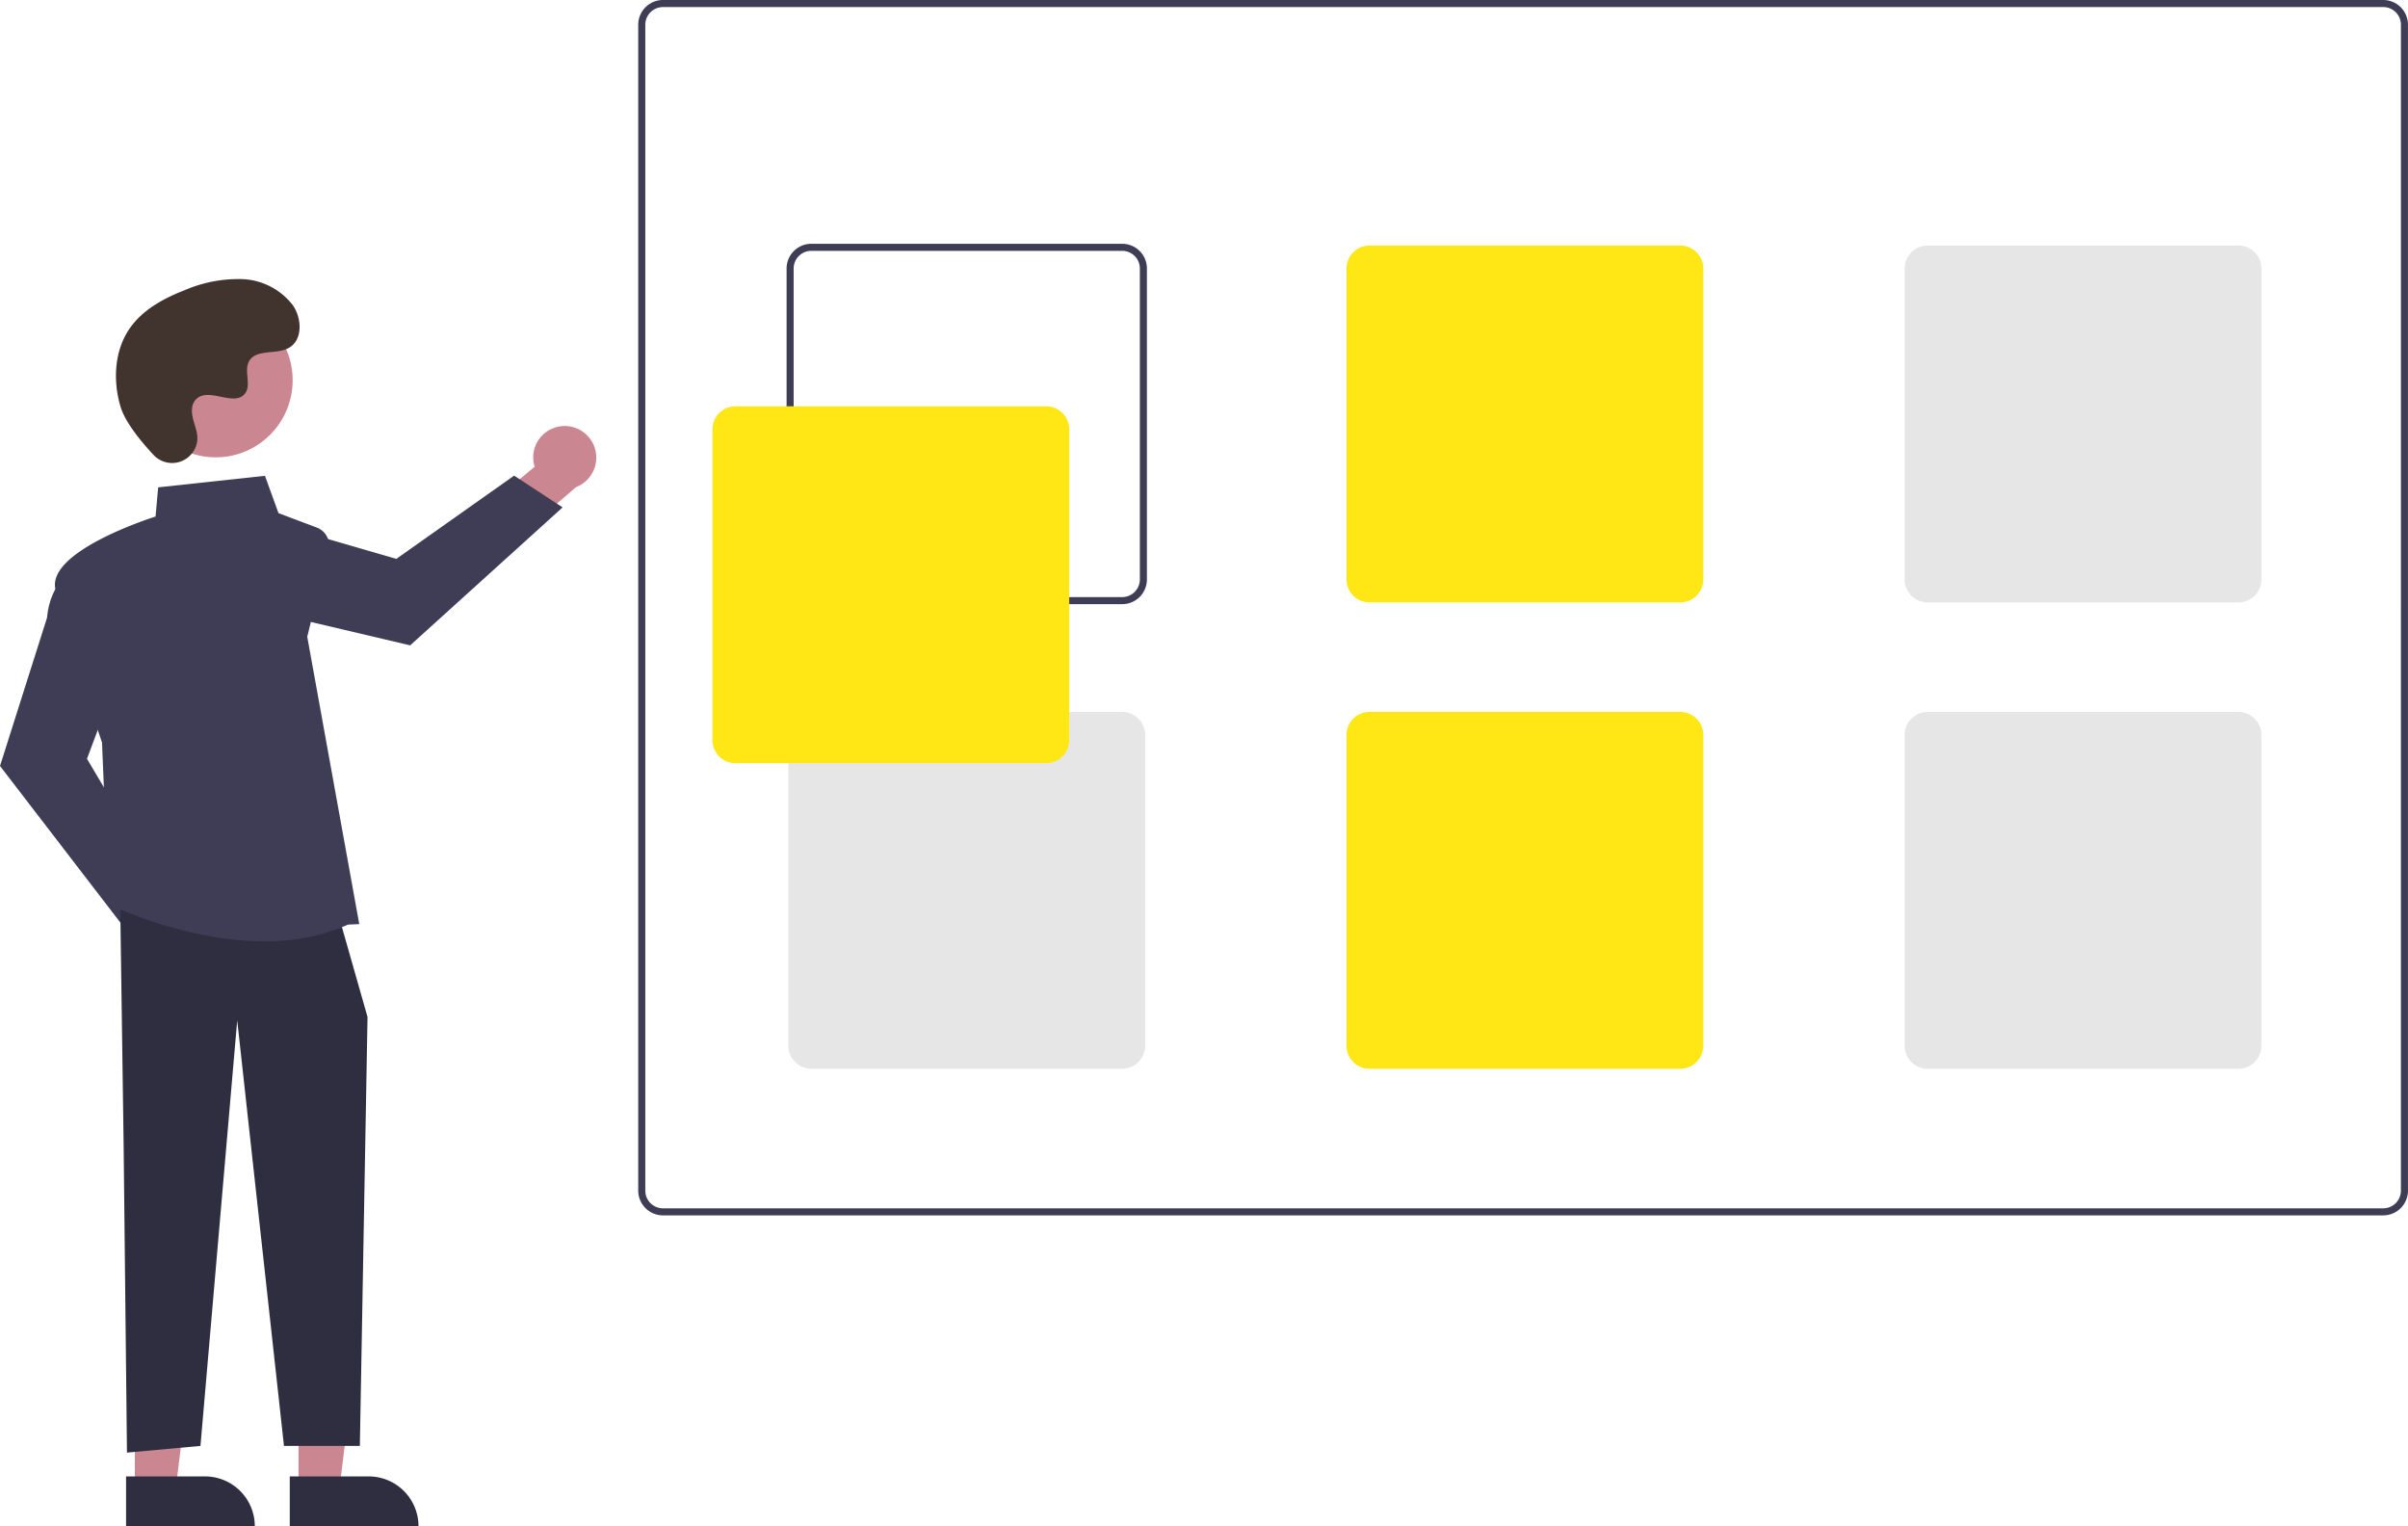 <svg xmlns="http://www.w3.org/2000/svg" width="345" height="218.634" viewBox="0 0 345 218.634">
  <g id="Group_42" data-name="Group 42" transform="translate(-988.314 -308)">
    <g id="Group_23" data-name="Group 23" transform="translate(988.314 347.948)">
      <path id="Path_123" data-name="Path 123" d="M943.113,489.33a4.491,4.491,0,0,0-5.479-4.176l-5.935-8.388-5.963,2.374,8.547,11.728a4.511,4.511,0,0,0,8.83-1.538Z" transform="translate(-913.587 -395.568)" fill="#a0616a"/>
      <path id="Path_124" data-name="Path 124" d="M961.666,443.464l-10.552-17.8,4.3-11.5-5.856-15.66-.216.093c-.142.061-3.469,1.55-3.962,6.882l-6.729,21.209,17.959,23.365Z" transform="translate(-938.65 -356.916)" fill="#3f3d56"/>
      <path id="Path_125" data-name="Path 125" d="M826.58,358.01a4.5,4.5,0,0,0-3.728,5.8l-7.88,6.583,2.821,5.778,11-9.453a4.526,4.526,0,0,0-2.211-8.71Z" transform="translate(-746.254 -336.894)" fill="#cb8791"/>
      <path id="Path_126" data-name="Path 126" d="M868.294,372.013,851.415,383.94l-11.763-3.41L824.537,387.6l.109.209c.071.137,1.809,3.348,7.148,3.429l21.605,5.088,21.84-19.763Z" transform="translate(-794.635 -343.83)" fill="#3f3d56"/>
      <path id="Path_127" data-name="Path 127" d="M738.841,407.38h5.868l2.791-22.7h-8.66Z" transform="translate(-696.068 -234.157)" fill="#cb8791"/>
      <path id="Path_128" data-name="Path 128" d="M733.264,426.208H721.947v7.146h18.442A7.135,7.135,0,0,0,733.264,426.208Z" transform="translate(-680.431 -254.667)" fill="#2f2e41"/>
      <path id="Path_129" data-name="Path 129" d="M785.314,407.38h5.868l2.791-22.7h-8.66Z" transform="translate(-765.994 -234.157)" fill="#cb8791"/>
      <path id="Path_130" data-name="Path 130" d="M779.737,426.208H768.42v7.146h18.442a7.135,7.135,0,0,0-7.125-7.146Z" transform="translate(-750.357 -254.667)" fill="#2f2e41"/>
      <path id="Path_131" data-name="Path 131" d="M736.423,265.827l.478,33.6.479,44.16,10.53-.96,5.265-60.959,6.7,60.959h10.871l1.1-61.44-3.829-13.44Z" transform="translate(-719.189 -175.455)" fill="#2f2e41"/>
      <path id="Path_132" data-name="Path 132" d="M924.252,436.353l1.6-.07-7.451-41.164,3.051-12.442a2.725,2.725,0,0,0-1.683-3.2l-5.489-2.064-1.939-5.348-15.3,1.653-.376,4.18c-1.658.533-15.312,5.093-14.369,10.289.93,5.129,6.42,21.264,6.7,22.081l.961,23.14.118.059c.142.071,10.688,5.272,22.146,5.271a29.058,29.058,0,0,0,12.03-2.387Z" transform="translate(-874.38 -343.856)" fill="#3f3d56"/>
      <ellipse id="Ellipse_22" data-name="Ellipse 22" cx="11.016" cy="11.048" rx="11.016" ry="11.048" transform="translate(19.898 3.467)" fill="#cb8791"/>
      <path id="Path_133" data-name="Path 133" d="M904.587,341.536a3.633,3.633,0,0,0,6.272-2.025,3.716,3.716,0,0,0,0-.715c-.141-1.357-.923-2.589-.736-4.022a2.114,2.114,0,0,1,.385-.987c1.673-2.247,5.6,1,7.179-1.029.968-1.247-.17-3.211.573-4.6.981-1.84,3.885-.932,5.706-1.94,2.027-1.121,1.905-4.239.571-6.136a9.615,9.615,0,0,0-7.3-3.725,19.523,19.523,0,0,0-8.244,1.614c-2.988,1.168-5.951,2.782-7.79,5.417-2.236,3.2-2.451,7.512-1.333,11.259C900.551,336.92,902.873,339.7,904.587,341.536Z" transform="translate(-882.596 -316.326)" fill="#41332e"/>
    </g>
    <path id="Path_182" data-name="Path 182" d="M675.073,266.327H428.6a3.547,3.547,0,0,0-3.543,3.543V436.882a3.547,3.547,0,0,0,3.543,3.543h246.47a3.547,3.547,0,0,0,3.543-3.543V269.87A3.547,3.547,0,0,0,675.073,266.327ZM677.6,436.882a2.532,2.532,0,0,1-2.531,2.531H428.6a2.531,2.531,0,0,1-2.53-2.53V269.87a2.532,2.532,0,0,1,2.53-2.53h246.47a2.532,2.532,0,0,1,2.531,2.53Z" transform="translate(654.698 41.673)" fill="#3f3d56"/>
    <path id="Path_183" data-name="Path 183" d="M515.14,335.327H470.6a3.547,3.547,0,0,0-3.543,3.543v44.537a3.547,3.547,0,0,0,3.543,3.543H515.14a3.547,3.547,0,0,0,3.543-3.543V338.87A3.547,3.547,0,0,0,515.14,335.327Zm2.53,48.079a2.531,2.531,0,0,1-2.53,2.53H470.6a2.531,2.531,0,0,1-2.531-2.53V338.87a2.532,2.532,0,0,1,2.531-2.531H515.14a2.531,2.531,0,0,1,2.53,2.531Z" transform="translate(633.954 7.594)" fill="#3f3d56"/>
    <path id="Path_184" data-name="Path 184" d="M673.387,335.827H628.851a3.3,3.3,0,0,0-3.29,3.29v44.537a3.3,3.3,0,0,0,3.29,3.29h44.537a3.3,3.3,0,0,0,3.29-3.29V339.117a3.3,3.3,0,0,0-3.29-3.29Z" transform="translate(555.67 7.347)" fill="#fee715"/>
    <path id="Path_185" data-name="Path 185" d="M831.387,335.827H786.851a3.3,3.3,0,0,0-3.29,3.29v44.537a3.3,3.3,0,0,0,3.29,3.29h44.537a3.3,3.3,0,0,0,3.29-3.29V339.117a3.3,3.3,0,0,0-3.29-3.29Z" transform="translate(477.634 7.347)" fill="#e6e6e6"/>
    <path id="Path_186" data-name="Path 186" d="M515.387,467.827H470.851a3.3,3.3,0,0,0-3.29,3.29v44.537a3.3,3.3,0,0,0,3.29,3.29h44.537a3.3,3.3,0,0,0,3.29-3.29V471.117A3.3,3.3,0,0,0,515.387,467.827Z" transform="translate(633.707 -57.848)" fill="#e6e6e6"/>
    <path id="Path_187" data-name="Path 187" d="M673.387,467.827H628.851a3.3,3.3,0,0,0-3.29,3.29v44.537a3.3,3.3,0,0,0,3.29,3.29h44.537a3.3,3.3,0,0,0,3.29-3.29V471.117A3.3,3.3,0,0,0,673.387,467.827Z" transform="translate(555.67 -57.848)" fill="#fee715"/>
    <path id="Path_188" data-name="Path 188" d="M831.387,467.827H786.851a3.3,3.3,0,0,0-3.29,3.29v44.537a3.3,3.3,0,0,0,3.29,3.29h44.537a3.3,3.3,0,0,0,3.29-3.29V471.117a3.3,3.3,0,0,0-3.29-3.29Z" transform="translate(477.634 -57.848)" fill="#e6e6e6"/>
    <path id="Path_189" data-name="Path 189" d="M493.887,432.443H449.351a3.293,3.293,0,0,1-3.29-3.29V384.617a3.293,3.293,0,0,1,3.29-3.29h44.537a3.293,3.293,0,0,1,3.29,3.29v44.537a3.293,3.293,0,0,1-3.29,3.29Z" transform="translate(644.326 -15.126)" fill="#fee715"/>
  </g>
</svg>
